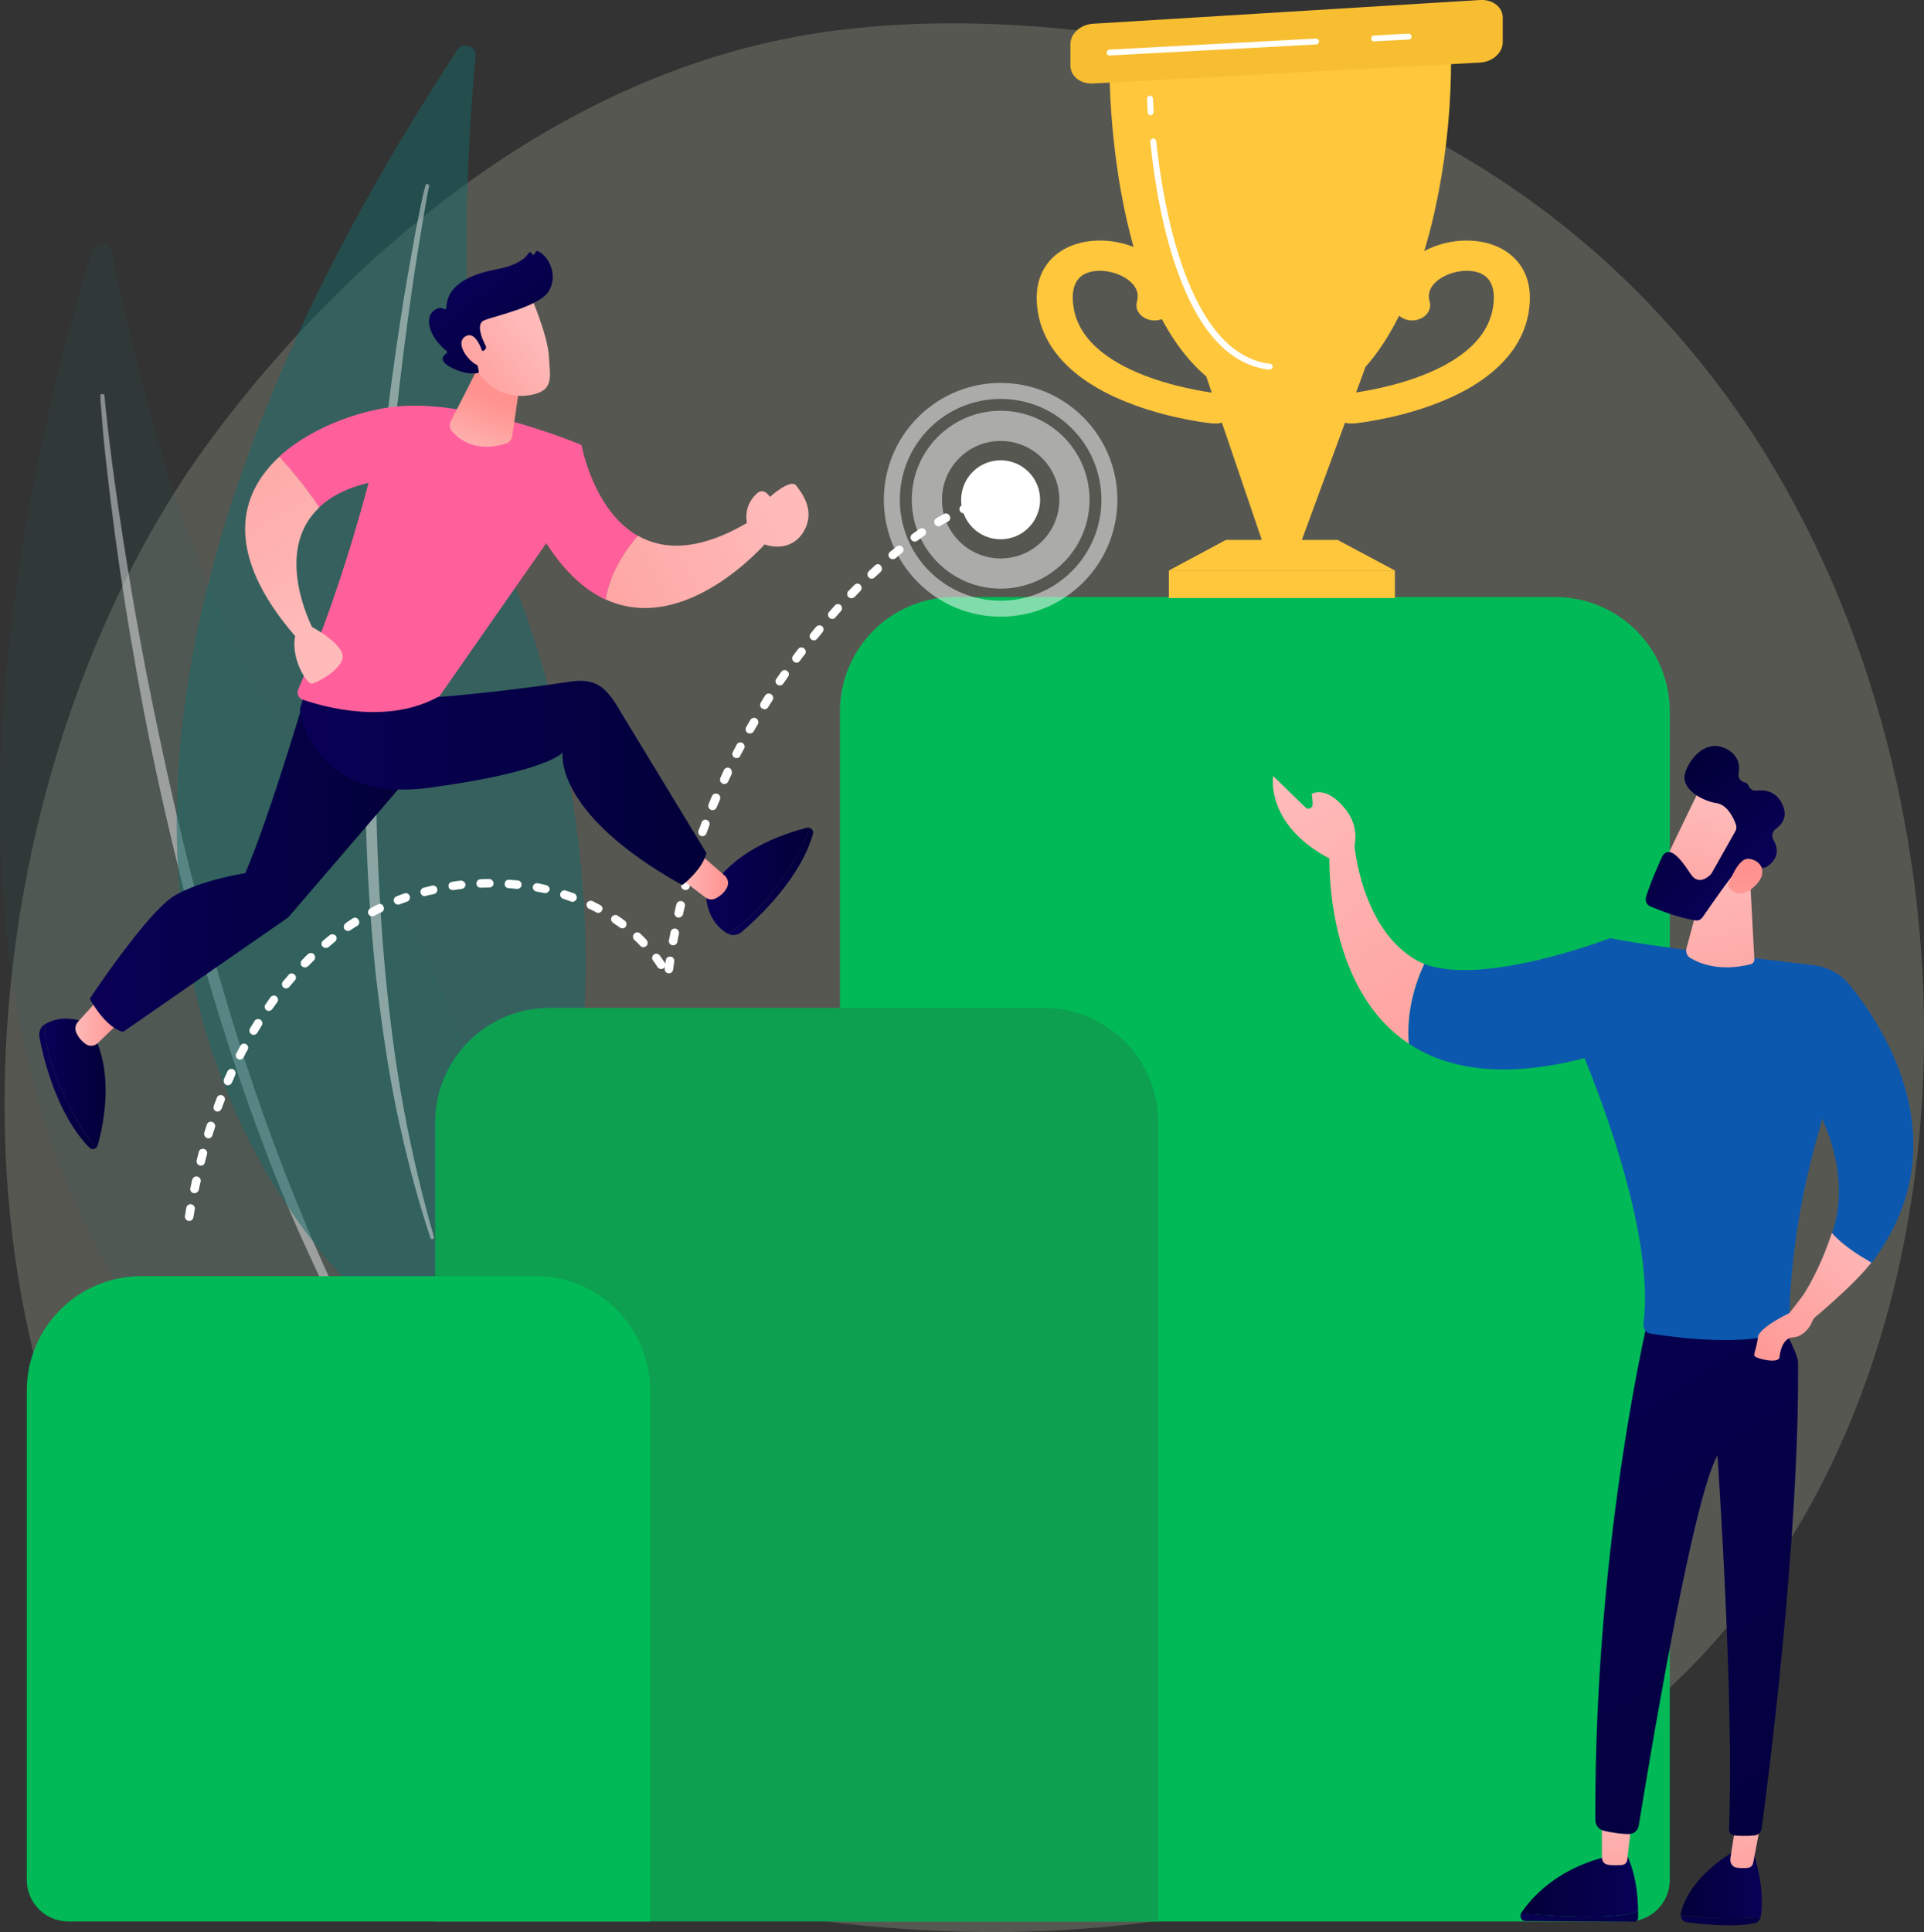 <svg width="482" height="484" viewBox="0 0 482 484" fill="none" xmlns="http://www.w3.org/2000/svg">
<rect x="0" y="0" width="482" height="484" fill="#333333" stroke="none"/>
<g clip-path="url(#clip0)">
<path d="M424.141 417.028C411.604 429.928 400.42 437.526 391.827 443.239C308.187 499.138 212.6 482.999 183.052 477.521C135.376 468.626 95.116 462.383 60.566 431.106C-18.012 360.069 -14.186 211.871 45.851 120.043C52.973 109.205 112.951 20.262 208.715 7.716C211.069 7.422 212.835 7.245 214.366 7.068C229.198 5.478 321.019 -2.769 395.888 59.962C406.6 68.974 423.846 85.173 439.856 109.853C498.362 200.326 498.539 340.337 424.141 417.028Z" fill="#E6E8CE" fill-opacity="0.2"/>
<path d="M418.314 470.865C418.314 476.637 413.664 481.291 407.896 481.291H210.423V178.238C210.423 162.394 223.254 149.553 239.087 149.553H389.65C405.483 149.553 418.314 162.394 418.314 178.238V470.865Z" fill="#01BA57"/>
<path d="M22.956 62.79C23.721 60.198 27.488 60.375 28.018 63.026C33.08 88.707 48.501 155.679 77.401 192.846C124.43 253.398 151.505 347.759 114.777 392.643C114.718 392.643 -61.625 345.58 22.956 62.79Z" fill="#146A68" fill-opacity="0.1"/>
<path opacity="0.43" d="M25.134 99.074C25.134 99.898 25.193 100.605 25.252 101.312L25.429 103.492L25.782 107.85C26.017 110.737 26.37 113.623 26.665 116.509C27.312 122.281 28.018 127.995 28.784 133.767C30.314 145.253 32.139 156.68 34.199 168.107C36.2 179.534 38.495 190.903 41.085 202.212C43.675 213.521 46.383 224.771 49.502 235.963C55.682 258.346 63.04 280.375 71.927 301.816C76.519 312.477 81.345 323.02 86.76 333.269C92.293 343.459 98.238 353.473 104.889 362.956C105.007 363.192 105.301 363.192 105.536 363.074C105.713 362.956 105.772 362.662 105.654 362.426C99.415 352.707 93.647 342.694 88.467 332.386C83.229 322.078 78.579 311.534 74.223 300.873C69.868 290.212 65.924 279.315 62.275 268.359C58.566 257.403 55.388 246.33 52.21 235.197C45.971 212.932 40.968 190.372 36.494 167.695C34.316 156.327 32.374 144.959 30.608 133.532C29.725 127.818 28.901 122.105 28.136 116.391L27.077 107.791L26.606 103.492L26.37 101.312C26.311 100.605 26.253 99.84 26.194 99.251V99.133C26.194 98.897 25.958 98.662 25.723 98.721C25.311 98.603 25.134 98.838 25.134 99.074Z" fill="white"/>
<path d="M114.542 12.546C115.955 10.367 119.368 11.545 119.133 14.137C116.779 39.111 112.659 104.728 129.021 146.667C155.685 214.993 154.743 308.943 108.833 340.102C108.774 340.102 -40.141 248.803 114.542 12.546Z" fill="#146A68" fill-opacity="0.5"/>
<path opacity="0.43" d="M106.595 46.415C106.36 47.181 106.242 47.829 106.066 48.477L105.595 50.538L104.771 54.603C104.241 57.312 103.711 60.022 103.24 62.79C102.24 68.268 101.298 73.687 100.474 79.165C98.767 90.121 97.296 101.135 96.06 112.15C94.765 123.165 93.823 134.238 93.058 145.253C92.352 156.327 91.763 167.4 91.586 178.474C91.115 200.68 91.881 222.886 94.235 244.975C95.53 255.989 97.06 267.004 99.297 277.901C101.592 288.739 104.3 299.518 107.832 310.062C107.89 310.297 108.185 310.415 108.42 310.356C108.656 310.297 108.773 310.062 108.714 309.826C105.654 299.224 103.123 288.445 101.122 277.607C99.12 266.769 97.708 255.754 96.648 244.798C95.589 233.783 94.941 222.769 94.529 211.754C94.117 200.739 94.235 189.665 94.353 178.592C94.706 156.503 96.236 134.415 98.355 112.386C99.474 101.371 100.768 90.415 102.24 79.459C103.005 73.981 103.77 68.504 104.653 63.026L106.007 54.838L106.713 50.774L107.066 48.712C107.184 48.064 107.361 47.358 107.478 46.769V46.651C107.537 46.415 107.419 46.179 107.184 46.121C106.89 46.062 106.654 46.179 106.595 46.415Z" fill="white"/>
<path d="M290.119 481.291H109.009V281.141C109.009 265.296 121.84 252.455 137.673 252.455H261.513C277.347 252.455 290.178 265.296 290.178 281.141V481.291H290.119Z" fill="#0DA051"/>
<path d="M162.807 481.291H17.13C11.362 481.291 6.712 476.637 6.712 470.865V348.348C6.712 332.503 19.544 319.663 35.377 319.663H134.202C150.035 319.663 162.866 332.503 162.866 348.348V481.291H162.807Z" fill="#01BA57"/>
<path d="M325.669 136.535H316.546L302.184 94.302L342.091 91.888L325.669 136.535Z" fill="#FFC73C"/>
<path d="M277.935 15.845C277.876 19.438 277.876 89.178 313.31 100.546C348.684 111.856 364.694 52.836 363.458 10.779L277.935 15.845Z" fill="#FFC73C"/>
<path d="M349.449 142.897H292.826V149.789H349.449V142.897Z" fill="#FFC73C"/>
<path d="M349.449 142.897H292.826L307.129 135.24H335.087L349.449 142.897Z" fill="#FFC73C"/>
<path d="M273.815 5.949C270.695 6.126 268.164 8.423 268.164 11.074V16.434C268.164 19.084 270.695 21.087 273.815 20.91L370.815 15.668C373.935 15.492 376.466 13.194 376.466 10.603V4.418C376.466 1.767 373.935 -0.177 370.815 0L273.815 5.949Z" fill="#F7BE32"/>
<path d="M338.382 106.083C336.146 106.083 334.144 104.67 333.909 102.726C333.615 100.664 335.38 98.779 337.853 98.544C338.323 98.485 370.873 95.069 373.992 77.221C374.522 74.217 374.463 70.271 371.226 68.621C368.577 67.267 364.222 67.679 361.043 69.623C359.277 70.742 357.335 72.627 358.159 75.572C358.748 77.633 357.217 79.636 354.804 80.166C352.391 80.638 349.978 79.4 349.389 77.339C347.918 72.038 350.272 66.913 355.746 63.497C361.808 59.727 370.108 59.197 375.876 62.142C379.231 63.85 384.646 68.209 382.939 78.34C381.232 88.295 372.874 96.305 358.865 101.43C348.8 105.141 339.324 106.083 338.912 106.083C338.735 106.024 338.559 106.083 338.382 106.083Z" fill="#FFC73C"/>
<path d="M304.598 106.083C306.834 106.083 308.836 104.67 309.071 102.726C309.365 100.664 307.6 98.779 305.128 98.544C304.657 98.485 272.107 95.069 268.988 77.221C268.458 74.217 268.517 70.271 271.754 68.621C274.403 67.267 278.758 67.679 281.937 69.623C283.703 70.742 285.645 72.627 284.821 75.572C284.232 77.633 285.763 79.636 288.176 80.166C290.589 80.638 293.002 79.4 293.591 77.339C295.063 72.038 292.708 66.913 287.234 63.497C281.172 59.727 272.872 59.197 267.104 62.142C263.749 63.85 258.334 68.209 260.041 78.34C261.748 88.295 270.106 96.305 284.115 101.43C294.18 105.141 303.656 106.083 304.068 106.083C304.245 106.024 304.421 106.083 304.598 106.083Z" fill="#FFC73C"/>
<path d="M344.21 10.367C343.798 10.367 343.504 10.072 343.504 9.66C343.504 9.248 343.798 8.895 344.21 8.895L352.862 8.423C353.274 8.423 353.628 8.718 353.628 9.13C353.628 9.542 353.333 9.896 352.921 9.896L344.21 10.367C344.269 10.367 344.21 10.367 344.21 10.367Z" fill="white"/>
<path d="M277.935 13.901C277.523 13.901 277.228 13.607 277.228 13.194C277.228 12.782 277.523 12.428 277.935 12.428L329.672 9.66C330.084 9.66 330.437 9.955 330.437 10.367C330.437 10.779 330.143 11.133 329.731 11.133L277.935 13.901Z" fill="white"/>
<path d="M318.017 92.594H317.958C308.599 91.534 301.065 83.877 295.709 69.917C291.236 58.372 289.117 44.825 288.175 35.518C288.116 35.106 288.411 34.752 288.823 34.694C289.235 34.635 289.588 34.929 289.647 35.341C291.354 51.304 297.475 88.707 318.194 91.122C318.606 91.181 318.9 91.534 318.841 91.947C318.723 92.3 318.37 92.594 318.017 92.594Z" fill="white"/>
<path d="M288.236 28.862C287.824 28.862 287.53 28.568 287.53 28.155C287.412 26.035 287.353 24.798 287.353 24.739C287.353 24.327 287.647 23.973 288.059 23.973C288.471 23.973 288.825 24.268 288.825 24.68C288.825 24.68 288.883 25.917 289.001 28.038C289.001 28.509 288.648 28.862 288.236 28.862Z" fill="white"/>
<path d="M77.165 238.967C76.636 239.438 76.165 239.968 75.635 240.498C75.223 240.91 75.223 241.617 75.635 242.03C75.87 242.206 76.106 242.324 76.4 242.324C76.694 242.324 76.93 242.206 77.165 242.03C77.636 241.558 78.166 241.028 78.637 240.557C79.049 240.145 79.049 239.497 78.637 239.026C78.284 238.613 77.577 238.613 77.165 238.967Z" fill="white"/>
<path d="M54.152 278.372C54.27 278.431 54.388 278.431 54.505 278.431C54.917 278.431 55.329 278.137 55.506 277.725C55.741 277.077 55.977 276.429 56.271 275.722C56.507 275.192 56.212 274.544 55.682 274.367C55.153 274.131 54.505 274.426 54.329 274.956C54.093 275.604 53.799 276.311 53.564 276.959C53.328 277.548 53.564 278.137 54.152 278.372Z" fill="white"/>
<path d="M56.682 271.775C56.8 271.834 56.977 271.834 57.094 271.834C57.507 271.834 57.919 271.599 58.095 271.186C58.389 270.538 58.684 269.89 58.919 269.242C59.154 268.712 58.919 268.064 58.389 267.829C57.86 267.593 57.212 267.829 56.977 268.359C56.682 269.007 56.388 269.655 56.094 270.303C55.917 270.892 56.153 271.54 56.682 271.775Z" fill="white"/>
<path d="M48.501 298.87C48.56 298.87 48.619 298.87 48.737 298.87C49.208 298.87 49.678 298.517 49.796 298.046C49.914 297.339 50.091 296.691 50.267 295.984C50.385 295.395 50.032 294.865 49.443 294.688C48.855 294.571 48.325 294.924 48.148 295.513C47.972 296.22 47.854 296.927 47.677 297.633C47.56 298.164 47.913 298.753 48.501 298.87Z" fill="white"/>
<path d="M50.032 291.92C50.15 291.92 50.209 291.979 50.327 291.979C50.797 291.979 51.209 291.684 51.327 291.154C51.504 290.447 51.68 289.799 51.857 289.093C52.033 288.504 51.68 287.914 51.092 287.797C50.503 287.62 49.914 287.973 49.797 288.562C49.62 289.269 49.444 289.917 49.267 290.624C49.149 291.213 49.502 291.802 50.032 291.92Z" fill="white"/>
<path d="M59.626 265.296C59.802 265.355 59.92 265.414 60.096 265.414C60.508 265.414 60.862 265.178 61.038 264.825C61.333 264.177 61.686 263.588 62.039 262.94C62.333 262.41 62.098 261.762 61.627 261.526C61.097 261.232 60.45 261.468 60.214 261.939C59.861 262.587 59.567 263.235 59.214 263.824C58.919 264.413 59.155 265.002 59.626 265.296Z" fill="white"/>
<path d="M66.748 253.044C66.924 253.162 67.16 253.221 67.336 253.221C67.689 253.221 67.984 253.044 68.219 252.75C68.631 252.161 69.043 251.631 69.455 251.042C69.808 250.57 69.691 249.923 69.22 249.569C68.749 249.216 68.101 249.333 67.748 249.805C67.336 250.394 66.924 250.983 66.512 251.572C66.159 252.043 66.277 252.691 66.748 253.044Z" fill="white"/>
<path d="M71.691 247.567C71.986 247.567 72.28 247.449 72.515 247.154C72.986 246.624 73.398 246.094 73.869 245.564C74.281 245.093 74.222 244.445 73.751 244.091C73.28 243.679 72.633 243.738 72.28 244.209C71.809 244.739 71.338 245.328 70.867 245.858C70.514 246.33 70.573 246.978 70.985 247.331C71.161 247.508 71.456 247.567 71.691 247.567Z" fill="white"/>
<path d="M62.981 259.052C63.158 259.17 63.335 259.229 63.511 259.229C63.864 259.229 64.218 259.052 64.453 258.699C64.806 258.11 65.159 257.521 65.571 256.873C65.865 256.402 65.748 255.695 65.218 255.401C64.747 255.106 64.041 255.224 63.747 255.754C63.393 256.343 62.981 256.991 62.628 257.58C62.334 258.11 62.511 258.758 62.981 259.052Z" fill="white"/>
<path d="M51.914 285.087C52.032 285.146 52.15 285.146 52.209 285.146C52.679 285.146 53.092 284.852 53.209 284.38C53.445 283.732 53.621 283.026 53.857 282.378C54.033 281.848 53.739 281.2 53.15 281.023C52.621 280.846 51.973 281.141 51.797 281.73C51.561 282.437 51.385 283.085 51.149 283.791C51.031 284.322 51.385 284.911 51.914 285.087Z" fill="white"/>
<path d="M47.207 305.821C47.266 305.821 47.324 305.821 47.383 305.821C47.913 305.821 48.325 305.467 48.443 304.937C48.56 304.23 48.678 303.524 48.796 302.876C48.913 302.287 48.502 301.757 47.913 301.639C47.324 301.521 46.795 301.933 46.677 302.522C46.559 303.229 46.441 303.936 46.324 304.643C46.265 305.173 46.677 305.703 47.207 305.821Z" fill="white"/>
<path d="M82.582 234.255C81.994 234.726 81.464 235.138 80.934 235.609C80.463 235.963 80.404 236.67 80.817 237.082C81.052 237.318 81.346 237.435 81.641 237.435C81.876 237.435 82.111 237.376 82.347 237.2C82.877 236.729 83.406 236.316 83.936 235.845C84.407 235.492 84.466 234.785 84.113 234.372C83.701 233.96 82.994 233.901 82.582 234.255Z" fill="white"/>
<path d="M94.707 226.539C94.059 226.833 93.412 227.186 92.764 227.54C92.235 227.834 92.058 228.482 92.293 228.953C92.47 229.307 92.882 229.543 93.235 229.543C93.412 229.543 93.588 229.484 93.706 229.425C94.295 229.071 94.942 228.777 95.59 228.482C96.119 228.247 96.355 227.599 96.061 227.069C95.825 226.48 95.236 226.244 94.707 226.539Z" fill="white"/>
<path d="M214.073 146.49C213.543 147.02 213.072 147.492 212.543 148.022C212.131 148.434 212.131 149.141 212.543 149.553C212.778 149.73 213.014 149.848 213.308 149.848C213.602 149.848 213.838 149.73 214.073 149.553C214.544 149.023 215.074 148.552 215.544 148.022C215.957 147.609 215.957 146.961 215.544 146.49C215.132 146.078 214.485 146.078 214.073 146.49Z" fill="white"/>
<path d="M209.128 151.673C208.657 152.203 208.187 152.734 207.716 153.264C207.304 153.676 207.363 154.383 207.775 154.736C207.951 154.913 208.245 155.031 208.481 155.031C208.775 155.031 209.069 154.913 209.246 154.677C209.717 154.147 210.188 153.617 210.659 153.087C211.071 152.675 211.012 151.968 210.6 151.556C210.188 151.202 209.54 151.202 209.128 151.673Z" fill="white"/>
<path d="M204.42 157.034C203.949 157.564 203.478 158.153 203.066 158.683C202.713 159.154 202.772 159.802 203.243 160.156C203.42 160.332 203.655 160.391 203.89 160.391C204.185 160.391 204.479 160.273 204.714 159.979C205.185 159.449 205.597 158.919 206.068 158.33C206.421 157.858 206.362 157.21 205.95 156.857C205.48 156.504 204.832 156.563 204.42 157.034Z" fill="white"/>
<path d="M224.608 136.889C224.078 137.36 223.49 137.832 222.96 138.244C222.489 138.597 222.489 139.304 222.842 139.716C223.078 139.952 223.372 140.07 223.666 140.07C223.902 140.07 224.137 140.011 224.372 139.834C224.902 139.363 225.432 138.951 225.962 138.48C226.433 138.126 226.491 137.419 226.079 137.007C225.726 136.595 225.079 136.536 224.608 136.889Z" fill="white"/>
<path d="M219.254 141.601C218.724 142.073 218.194 142.544 217.665 143.074C217.253 143.486 217.194 144.134 217.606 144.605C217.841 144.841 218.077 144.959 218.371 144.959C218.606 144.959 218.901 144.841 219.077 144.664C219.607 144.193 220.137 143.722 220.608 143.251C221.02 142.838 221.079 142.19 220.667 141.719C220.313 141.189 219.666 141.189 219.254 141.601Z" fill="white"/>
<path d="M193.178 173.88C192.707 173.585 192.001 173.703 191.707 174.174C191.295 174.763 190.941 175.352 190.588 176C190.294 176.471 190.412 177.178 190.941 177.473C191.118 177.591 191.295 177.649 191.53 177.649C191.883 177.649 192.236 177.473 192.413 177.178C192.766 176.589 193.178 176 193.531 175.411C193.826 174.881 193.708 174.233 193.178 173.88Z" fill="white"/>
<path d="M189.471 179.947C188.941 179.652 188.293 179.829 187.999 180.3C187.646 180.889 187.293 181.537 186.94 182.126C186.645 182.656 186.822 183.304 187.352 183.599C187.528 183.716 187.705 183.716 187.881 183.716C188.235 183.716 188.588 183.54 188.823 183.186C189.176 182.597 189.529 181.949 189.883 181.36C190.118 180.889 189.941 180.241 189.471 179.947Z" fill="white"/>
<path d="M197.18 168.048C196.709 167.695 196.061 167.813 195.708 168.284C195.296 168.873 194.884 169.462 194.472 170.051C194.119 170.522 194.237 171.17 194.766 171.524C194.943 171.642 195.178 171.7 195.355 171.7C195.708 171.7 196.002 171.524 196.238 171.229C196.65 170.64 197.062 170.051 197.415 169.521C197.768 169.05 197.709 168.402 197.18 168.048Z" fill="white"/>
<path d="M201.418 162.394C200.947 162.04 200.299 162.099 199.946 162.57C199.534 163.159 199.063 163.69 198.651 164.279C198.298 164.75 198.416 165.398 198.887 165.751C199.063 165.869 199.299 165.987 199.534 165.987C199.829 165.987 200.182 165.869 200.358 165.574C200.77 164.985 201.182 164.455 201.653 163.866C202.006 163.395 201.889 162.747 201.418 162.394Z" fill="white"/>
<path d="M185.997 186.072C185.467 185.778 184.819 186.013 184.584 186.485C184.231 187.133 183.936 187.722 183.583 188.37C183.289 188.9 183.524 189.548 184.054 189.783C184.231 189.842 184.348 189.901 184.525 189.901C184.937 189.901 185.29 189.665 185.467 189.312C185.761 188.664 186.114 188.075 186.467 187.427C186.703 187.015 186.467 186.367 185.997 186.072Z" fill="white"/>
<path d="M243.032 125.757C242.385 125.992 241.679 126.287 241.031 126.522C240.502 126.758 240.207 127.347 240.443 127.936C240.619 128.348 241.031 128.584 241.443 128.584C241.561 128.584 241.738 128.584 241.855 128.525C242.503 128.23 243.15 127.995 243.798 127.759C244.327 127.583 244.622 126.935 244.445 126.405C244.21 125.874 243.562 125.58 243.032 125.757Z" fill="white"/>
<path d="M236.44 128.761C235.793 129.114 235.204 129.467 234.556 129.821C234.027 130.115 233.909 130.763 234.203 131.293C234.38 131.647 234.733 131.824 235.145 131.824C235.322 131.824 235.498 131.765 235.675 131.647C236.263 131.293 236.852 130.94 237.499 130.645C238.029 130.351 238.206 129.703 237.911 129.232C237.617 128.643 236.97 128.466 236.44 128.761Z" fill="white"/>
<path d="M250.094 123.93C249.564 123.989 249.035 124.107 248.564 124.225C248.387 124.284 248.152 124.284 247.975 124.343C247.387 124.461 247.033 125.05 247.151 125.639C247.269 126.11 247.681 126.463 248.211 126.463C248.27 126.463 248.387 126.463 248.446 126.463C248.623 126.404 248.799 126.404 249.035 126.345C249.506 126.228 249.976 126.169 250.506 126.11C251.095 126.051 251.507 125.462 251.389 124.873C251.212 124.225 250.683 123.872 250.094 123.93Z" fill="white"/>
<path d="M230.318 132.53C229.729 132.943 229.141 133.355 228.552 133.767C228.081 134.121 227.964 134.769 228.317 135.24C228.552 135.534 228.846 135.652 229.2 135.652C229.435 135.652 229.612 135.593 229.847 135.417C230.436 135.004 230.965 134.592 231.554 134.18C232.025 133.826 232.143 133.178 231.789 132.707C231.436 132.295 230.789 132.177 230.318 132.53Z" fill="white"/>
<path d="M122.546 220.177C121.84 220.177 121.074 220.177 120.368 220.236C119.78 220.236 119.309 220.766 119.368 221.355C119.368 221.944 119.838 222.356 120.427 222.356C120.427 222.356 120.427 222.356 120.486 222.356C121.192 222.356 121.898 222.298 122.605 222.298C123.193 222.298 123.664 221.826 123.664 221.237C123.605 220.648 123.135 220.177 122.546 220.177Z" fill="white"/>
<path d="M129.727 220.53C129.021 220.471 128.314 220.412 127.549 220.354C126.961 220.295 126.431 220.766 126.431 221.355C126.372 221.944 126.843 222.474 127.432 222.474C128.138 222.533 128.844 222.592 129.492 222.651C129.551 222.651 129.551 222.651 129.609 222.651C130.139 222.651 130.61 222.238 130.669 221.708C130.728 221.119 130.316 220.589 129.727 220.53Z" fill="white"/>
<path d="M136.851 221.709C136.144 221.532 135.438 221.414 134.732 221.237C134.143 221.12 133.614 221.532 133.496 222.062C133.378 222.651 133.79 223.181 134.32 223.299C135.026 223.417 135.674 223.593 136.38 223.711C136.439 223.711 136.556 223.711 136.615 223.711C137.086 223.711 137.557 223.358 137.675 222.887C137.793 222.415 137.439 221.885 136.851 221.709Z" fill="white"/>
<path d="M156.508 230.603C155.92 230.19 155.331 229.719 154.743 229.366C154.272 229.012 153.624 229.189 153.271 229.66C152.918 230.131 153.095 230.779 153.565 231.133C154.154 231.545 154.684 231.898 155.272 232.311C155.449 232.429 155.684 232.546 155.92 232.546C156.273 232.546 156.567 232.37 156.744 232.134C157.097 231.604 156.979 230.956 156.508 230.603Z" fill="white"/>
<path d="M150.387 226.715C149.739 226.362 149.092 226.067 148.444 225.714C147.914 225.478 147.267 225.714 147.032 226.185C146.796 226.715 147.032 227.363 147.502 227.599C148.15 227.893 148.738 228.188 149.386 228.541C149.563 228.6 149.739 228.659 149.857 228.659C150.21 228.659 150.622 228.482 150.799 228.07C151.093 227.658 150.916 227.01 150.387 226.715Z" fill="white"/>
<path d="M143.795 223.77C143.089 223.534 142.442 223.299 141.735 223.063C141.206 222.886 140.558 223.181 140.381 223.77C140.205 224.3 140.499 224.948 141.088 225.125C141.735 225.36 142.383 225.537 143.089 225.831C143.207 225.89 143.324 225.89 143.442 225.89C143.854 225.89 144.266 225.596 144.443 225.184C144.619 224.595 144.325 223.947 143.795 223.77Z" fill="white"/>
<path d="M88.409 230.014C88.056 230.249 87.761 230.426 87.408 230.662C87.114 230.838 86.878 231.015 86.584 231.251C86.113 231.604 85.996 232.252 86.29 232.723C86.525 233.018 86.82 233.195 87.173 233.195C87.408 233.195 87.585 233.136 87.761 233.018C88.056 232.841 88.291 232.664 88.585 232.488C88.88 232.252 89.233 232.075 89.527 231.899C89.998 231.604 90.175 230.897 89.821 230.426C89.527 229.837 88.88 229.719 88.409 230.014Z" fill="white"/>
<path d="M108.245 221.826C107.539 222.003 106.832 222.18 106.126 222.356C105.537 222.533 105.243 223.063 105.361 223.652C105.479 224.123 105.891 224.477 106.361 224.477C106.479 224.477 106.538 224.477 106.656 224.418C107.303 224.241 108.009 224.065 108.716 223.947C109.304 223.829 109.658 223.24 109.54 222.651C109.422 222.062 108.834 221.708 108.245 221.826Z" fill="white"/>
<path d="M101.356 223.77C100.649 224.006 100.002 224.241 99.296 224.536C98.766 224.771 98.472 225.36 98.707 225.89C98.884 226.303 99.296 226.597 99.708 226.597C99.825 226.597 99.943 226.597 100.061 226.538C100.708 226.303 101.356 226.067 102.003 225.832C102.533 225.655 102.827 225.007 102.651 224.477C102.474 223.888 101.885 223.593 101.356 223.77Z" fill="white"/>
<path d="M115.365 220.589C114.659 220.648 113.953 220.766 113.246 220.884C112.658 220.943 112.246 221.532 112.363 222.062C112.422 222.592 112.893 222.945 113.423 222.945C113.482 222.945 113.541 222.945 113.599 222.945C114.306 222.827 114.953 222.769 115.66 222.651C116.248 222.592 116.66 222.062 116.601 221.473C116.484 220.943 115.954 220.53 115.365 220.589Z" fill="white"/>
<path d="M172.577 218.822C171.988 218.645 171.4 218.999 171.282 219.529C171.106 220.236 170.87 220.884 170.694 221.591C170.517 222.18 170.87 222.769 171.459 222.886C171.576 222.886 171.635 222.945 171.753 222.945C172.224 222.945 172.636 222.651 172.754 222.18C172.93 221.473 173.107 220.825 173.342 220.118C173.46 219.588 173.107 218.999 172.577 218.822Z" fill="white"/>
<path d="M174.696 212.048C174.166 211.872 173.519 212.166 173.342 212.696C173.107 213.403 172.872 214.051 172.695 214.758C172.518 215.347 172.813 215.936 173.401 216.113C173.519 216.172 173.637 216.172 173.696 216.172C174.166 216.172 174.578 215.877 174.696 215.406C174.932 214.758 175.108 214.051 175.344 213.403C175.579 212.873 175.226 212.284 174.696 212.048Z" fill="white"/>
<path d="M177.11 205.392C176.58 205.157 175.933 205.451 175.756 206.04C175.521 206.688 175.285 207.395 174.991 208.043C174.814 208.573 175.05 209.221 175.638 209.398C175.756 209.457 175.874 209.457 175.992 209.457C176.404 209.457 176.816 209.162 176.992 208.75C177.228 208.102 177.463 207.454 177.698 206.747C177.934 206.217 177.64 205.628 177.11 205.392Z" fill="white"/>
<path d="M179.759 198.854C179.229 198.619 178.582 198.854 178.346 199.443C178.052 200.091 177.817 200.739 177.522 201.446C177.287 201.976 177.581 202.624 178.111 202.86C178.229 202.919 178.405 202.919 178.523 202.919C178.935 202.919 179.347 202.683 179.523 202.271C179.818 201.623 180.053 200.975 180.348 200.327C180.583 199.679 180.348 199.09 179.759 198.854Z" fill="white"/>
<path d="M182.761 192.375C182.231 192.139 181.583 192.375 181.348 192.905C181.054 193.553 180.759 194.201 180.465 194.849C180.23 195.379 180.465 196.027 180.995 196.263C181.112 196.321 181.289 196.38 181.466 196.38C181.878 196.38 182.231 196.145 182.407 195.791C182.702 195.143 182.996 194.495 183.29 193.906C183.467 193.317 183.29 192.669 182.761 192.375Z" fill="white"/>
<path d="M169.223 232.605C168.635 232.488 168.105 232.9 167.987 233.43C167.87 234.137 167.752 234.844 167.575 235.55C167.458 236.14 167.87 236.67 168.458 236.787C168.517 236.787 168.576 236.787 168.635 236.787C169.165 236.787 169.577 236.434 169.694 235.904C169.812 235.197 169.93 234.49 170.106 233.842C170.165 233.253 169.812 232.723 169.223 232.605Z" fill="white"/>
<path d="M167.986 239.615C167.397 239.556 166.867 239.909 166.808 240.498C166.749 240.793 166.691 241.146 166.691 241.441C166.691 241.323 166.632 241.205 166.514 241.087C166.102 240.498 165.69 239.909 165.278 239.32C164.925 238.849 164.277 238.731 163.807 239.085C163.336 239.438 163.218 240.086 163.571 240.557C163.983 241.087 164.395 241.676 164.748 242.265C165.101 242.736 165.749 242.854 166.22 242.56C166.396 242.442 166.514 242.324 166.573 242.147C166.573 242.324 166.514 242.501 166.514 242.619C166.455 243.208 166.867 243.738 167.456 243.797C167.515 243.797 167.574 243.797 167.574 243.797C168.103 243.797 168.574 243.384 168.633 242.854C168.751 242.147 168.81 241.441 168.927 240.734C168.986 240.204 168.574 239.674 167.986 239.615Z" fill="white"/>
<path d="M160.393 233.842C159.981 233.43 159.274 233.43 158.862 233.901C158.45 234.313 158.509 235.02 158.921 235.433C159.451 235.904 159.922 236.375 160.393 236.905C160.628 237.141 160.864 237.259 161.158 237.259C161.452 237.259 161.688 237.141 161.923 236.964C162.335 236.552 162.335 235.904 161.982 235.433C161.452 234.844 160.923 234.372 160.393 233.842Z" fill="white"/>
<path d="M170.752 225.714C170.164 225.596 169.634 225.949 169.458 226.479C169.281 227.186 169.104 227.893 168.987 228.541C168.869 229.13 169.222 229.66 169.811 229.837C169.87 229.837 169.987 229.837 170.046 229.837C170.517 229.837 170.988 229.484 171.106 229.012C171.282 228.305 171.4 227.658 171.577 226.951C171.694 226.421 171.341 225.832 170.752 225.714Z" fill="white"/>
<path d="M257.667 132.188C261.529 128.324 261.529 122.059 257.667 118.194C253.805 114.33 247.544 114.33 243.683 118.194C239.821 122.059 239.821 128.324 243.683 132.188C247.544 136.053 253.805 136.053 257.667 132.188Z" fill="white"/>
<path opacity="0.5" d="M250.685 143.663C260.892 143.663 269.166 135.382 269.166 125.168C269.166 114.953 260.892 106.672 250.685 106.672C240.477 106.672 232.203 114.953 232.203 125.168C232.203 135.382 240.477 143.663 250.685 143.663Z" stroke="white" stroke-width="7.563" stroke-miterlimit="10"/>
<path opacity="0.5" d="M269.945 144.475C280.587 133.825 280.587 116.558 269.945 105.907C259.303 95.257 242.048 95.257 231.405 105.907C220.763 116.558 220.763 133.825 231.405 144.475C242.048 155.125 259.303 155.125 269.945 144.475Z" stroke="white" stroke-width="4" stroke-miterlimit="10"/>
<path d="M145.678 111.443L133.494 130.174C139.145 141.189 145.443 147.315 151.741 150.201C152.859 143.309 156.862 137.655 159.805 134.238C148.562 127.818 145.678 111.443 145.678 111.443Z" fill="#FF609B"/>
<path d="M187.41 130.822C174.99 138.185 166.044 137.772 159.804 134.179C156.862 137.596 152.859 143.25 151.741 150.142C171.694 159.331 191.706 136.182 191.706 136.182L187.41 130.822Z" fill="url(#paint0_linear)"/>
<path d="M188.117 134.003C188.117 134.003 184.762 128.113 189.589 123.636C189.589 123.636 191.119 121.869 192.885 124.461C192.885 124.461 198.064 119.748 199.477 121.633C200.89 123.518 204.657 128.23 201.007 133.649C197.24 139.127 189.765 136.653 188.117 134.003Z" fill="url(#paint1_linear)"/>
<path d="M11.244 256.519C10.185 257.167 9.596 258.522 9.89 259.877C10.891 265.178 14.246 279.138 22.369 287.443C22.898 287.973 23.663 287.914 24.134 287.443C22.074 285.323 19.543 281.671 16.541 275.427C11.95 265.885 11.126 259.995 11.244 256.519Z" fill="url(#paint2_linear)"/>
<path d="M21.722 256.343C21.722 256.343 16.483 253.515 11.304 256.519C11.304 256.519 11.304 256.519 11.245 256.519C11.127 259.995 11.951 265.885 16.542 275.427C19.544 281.612 22.075 285.323 24.135 287.443C24.312 287.266 24.429 287.09 24.488 286.854C25.96 281.553 29.197 266.886 21.722 256.343Z" fill="url(#paint3_linear)"/>
<path d="M29.256 256.696L24.547 261.231C23.723 262.056 22.428 262.174 21.486 261.526C20.662 260.937 19.721 260.053 19.073 258.581C18.72 257.697 18.896 256.637 19.544 255.93L24.253 250.747C25.371 249.51 27.372 249.687 28.255 251.159L29.727 253.633C30.256 254.575 30.08 255.871 29.256 256.696Z" fill="url(#paint4_linear)"/>
<path d="M182.289 233.842C183.407 234.49 184.878 234.254 185.879 233.371C189.999 229.895 200.476 220.059 203.655 208.926C203.89 208.219 203.419 207.513 202.772 207.395C201.948 210.222 200.005 214.286 196.062 219.941C190.058 228.6 185.408 232.252 182.289 233.842Z" fill="url(#paint5_linear)"/>
<path d="M176.935 224.83C176.935 224.83 177.052 230.779 182.232 233.842C182.232 233.842 182.232 233.842 182.291 233.842C185.41 232.252 190.06 228.6 196.123 219.882C200.066 214.227 201.95 210.222 202.833 207.336C202.597 207.277 202.421 207.277 202.126 207.336C196.77 208.691 182.408 213.167 176.935 224.83Z" fill="url(#paint6_linear)"/>
<path d="M176.579 214.993L181.523 219.293C182.406 220.059 182.641 221.296 182.112 222.356C181.641 223.239 180.817 224.241 179.345 225.007C178.462 225.478 177.462 225.36 176.697 224.771L171.105 220.53C169.751 219.529 169.81 217.526 171.164 216.525L173.518 214.816C174.401 214.169 175.696 214.227 176.579 214.993Z" fill="url(#paint7_linear)"/>
<path d="M77.342 171.347C77.342 171.347 67.689 204.273 61.45 218.704C61.45 218.704 50.561 220.354 43.792 224.3C37.024 228.246 22.485 250.158 22.485 250.158C22.485 250.158 26.311 257.403 30.843 258.463L72.222 229.778L105.242 191.315L103.653 173.467L77.342 171.347Z" fill="url(#paint8_linear)"/>
<path d="M77.933 168.637L75.108 177.649C75.108 177.649 77.698 201.269 107.48 197.323C137.263 193.317 140.971 188.487 140.971 188.487C140.971 188.487 138.382 203.566 170.931 221.708C170.931 221.708 175.875 217.997 176.993 213.697L154.156 176.118C150.977 171.17 148.035 169.874 142.266 170.817C129.435 172.819 105.479 175.411 101.83 174.822L77.933 168.637Z" fill="url(#paint9_linear)"/>
<path d="M101.181 101.665C92.528 102.078 78.814 106.26 69.927 114.388C72.634 117.392 76.813 122.281 79.933 127.111C82.699 124.46 86.701 122.281 92.352 120.926C87.467 139.186 81.698 156.562 74.694 172.701C74.282 173.703 74.753 174.881 75.812 175.234C81.228 177.119 97.296 181.655 110.128 174.351L138.615 133.531C141.676 129.114 143.677 124.107 144.501 118.806L145.62 111.443C145.679 111.443 120.075 100.664 101.181 101.665Z" fill="#FF609B"/>
<path d="M85.644 163.454C84.408 160.744 80.17 158.153 78.169 157.034C76.403 153.382 69.399 137.066 79.993 127.111C76.874 122.281 72.695 117.392 69.987 114.388C59.746 123.813 56.038 138.597 73.931 159.331C72.93 164.455 76.167 170.345 77.874 171.229C78.639 171.523 87.292 167.106 85.644 163.454Z" fill="url(#paint10_linear)"/>
<path d="M120.427 90.827L112.952 105.435C112.481 106.319 112.658 107.379 113.305 108.145C115.13 110.147 119.368 113.446 126.784 111.09C127.608 110.854 128.197 110.088 128.315 109.264L130.257 96.011L120.427 90.827Z" fill="url(#paint11_linear)"/>
<path d="M132.85 73.864C132.85 73.864 137.205 83.877 137.5 89.178C137.794 94.421 138.912 97.896 132.85 98.956C126.787 100.016 121.608 96.953 118.841 91.711C118.841 91.711 114.486 83.641 115.486 80.284C116.428 76.985 132.85 73.864 132.85 73.864Z" fill="url(#paint12_linear)"/>
<path d="M120.9 87.941L121.254 87.764C121.666 87.588 121.901 87.058 121.666 86.586C120.783 84.937 119.135 81.108 121.312 80.225C124.079 79.106 135.144 76.809 137.499 72.921C139.794 69.151 137.734 64.262 134.732 62.908C134.556 62.79 134.261 62.908 134.203 63.084L133.967 63.556C133.791 63.909 133.32 63.85 133.202 63.497C133.084 63.143 132.672 63.084 132.437 63.379C131.731 64.557 129.729 66.442 124.432 67.443C116.898 68.857 111.954 71.861 111.836 77.044C111.836 77.398 111.483 77.574 111.189 77.398C110.659 77.044 109.776 76.926 108.54 77.928C106.48 79.636 107.304 84.171 111.836 87.882C112.071 88.059 112.071 88.412 111.836 88.53C111.012 89.06 109.776 90.356 112.954 92.005C116.25 93.772 118.664 93.596 119.605 93.478C119.841 93.419 120.017 93.183 119.959 93.007L118.958 88.412C118.899 88.177 119.076 87.882 119.37 87.882H120.9V87.941Z" fill="url(#paint13_linear)"/>
<path d="M121.078 88.883C121.078 88.883 119.43 82.463 116.546 84.289C113.661 86.115 118.017 91.475 120.371 91.711L121.078 88.883Z" fill="url(#paint14_linear)"/>
<path d="M421.02 479.7C421.02 479.523 421.02 479.347 421.079 479.229C423.375 469.569 434.734 463.561 434.734 463.561L439.267 463.914C441.856 472.396 441.503 477.639 441.091 479.995C441.091 480.054 441.032 480.112 441.032 480.171C437.383 480.525 429.673 480.76 421.02 479.7Z" fill="url(#paint15_linear)"/>
<path d="M441.092 480.171C440.916 480.937 440.327 481.526 439.68 481.703C434.382 482.881 425.965 481.938 422.434 481.467C421.669 481.349 421.08 480.584 421.08 479.759C429.674 480.76 437.384 480.525 441.092 480.171Z" fill="url(#paint16_linear)"/>
<path d="M441.092 456.787L439.209 466.565C439.091 467.272 438.561 467.802 437.914 467.861C437.148 467.92 436.03 467.979 434.971 467.802C433.97 467.625 433.323 466.565 433.499 465.446L434.853 456.787H441.092Z" fill="url(#paint17_linear)"/>
<path d="M401.481 480.054C406.484 479.877 409.015 479.288 410.368 478.699C410.368 479.229 410.368 479.759 410.368 480.289C410.368 480.878 409.956 481.35 409.427 481.35L382.057 481.173C381.174 481.173 380.644 480.113 381.056 479.229C384.647 479.582 393.829 480.289 401.481 480.054Z" fill="url(#paint18_linear)"/>
<path d="M381.055 479.288C381.114 479.229 381.114 479.111 381.173 479.052C383.586 475.459 389.767 468.332 401.892 465.21L407.719 465.033C407.719 465.033 410.309 469.805 410.367 478.699C409.014 479.288 406.483 479.877 401.48 480.054C393.828 480.289 384.646 479.582 381.055 479.288Z" fill="url(#paint19_linear)"/>
<path d="M408.837 455.668C408.778 456.139 407.954 463.149 407.66 465.858C407.601 466.506 407.13 466.977 406.6 467.095C405.599 467.213 404.01 467.331 402.598 467.036C401.832 466.86 401.303 466.094 401.303 465.21V454.196L408.837 455.668Z" fill="url(#paint20_linear)"/>
<path d="M413.486 327.674C413.486 327.674 399.419 384.455 399.654 455.845C399.654 457.141 400.537 458.26 401.714 458.555C403.48 458.967 406.07 459.438 408.247 459.379C409.425 459.32 410.366 458.437 410.543 457.259C412.544 445.007 423.845 375.797 430.261 364.546C430.261 364.546 434.499 426.158 433.145 458.142C433.086 458.908 433.675 459.615 434.381 459.733C435.499 459.85 437.324 459.968 439.62 459.733C440.502 459.615 441.209 458.908 441.326 458.024C442.739 447.658 450.803 385.751 450.45 341.221C450.45 338.688 444.211 327.791 444.211 327.791H413.486V327.674Z" fill="url(#paint21_linear)"/>
<path d="M391.946 251.218C394.418 244.562 399.303 240.262 403.482 235.02C419.139 238.024 444.095 240.38 454.808 241.853C458.163 242.324 461.223 244.032 463.401 246.742C472.112 257.462 491.3 286.854 468.757 316.482C465.873 314.774 461.753 312.064 458.987 308.884C461.459 301.403 461.694 291.861 456.456 280.139C456.279 281.082 456.044 281.965 455.808 282.908C448.627 307.175 448.215 327.32 448.215 331.973C448.215 332.621 447.862 333.151 447.332 333.387C437.856 337.451 419.61 335.036 413.429 334.035C412.311 333.858 411.546 332.739 411.722 331.561C414.724 308.412 399.303 270.361 395.183 260.819C394.594 259.406 393.535 258.286 392.24 257.697C391.593 257.403 390.945 257.05 390.298 256.755C390.71 254.811 391.298 252.985 391.946 251.218Z" fill="#0C58AE"/>
<path d="M438.385 219.529L439.503 240.204C439.562 240.793 439.15 241.382 438.62 241.499C436.148 242.147 429.32 243.502 423.376 239.909C422.61 239.438 422.257 238.437 422.493 237.553L427.496 218.94L438.385 219.529Z" fill="url(#paint22_linear)"/>
<path d="M426.199 196.911C425.964 197.146 415.545 218.881 415.545 218.881L427.376 224.948L440.149 205.923C440.09 205.923 430.437 192.67 426.199 196.911Z" fill="url(#paint23_linear)"/>
<path d="M434.852 206.453C435.088 207.042 435.029 207.69 434.734 208.22L428.849 218.646C428.731 218.822 428.672 218.94 428.554 219.058C427.848 219.765 425.435 221.767 423.61 218.999C422.021 216.643 420.549 214.522 418.96 213.639C418.018 213.109 416.9 213.521 416.429 214.522C415.487 216.584 413.604 220.707 412.368 224.654C412.074 225.655 412.544 226.715 413.486 227.069C415.899 228.07 420.608 229.955 424.787 230.544C425.494 230.662 426.141 230.308 426.553 229.719C428.378 227.069 433.44 219.765 435.205 217.939C436.795 216.231 439.796 216.878 441.15 217.291C441.68 217.467 442.21 217.35 442.68 217.055C444.034 216.172 446.389 213.992 444.27 210.34C443.74 209.457 444.034 208.22 444.858 207.631C446.389 206.571 448.037 204.568 446.448 201.328C444.858 198.089 442.033 197.794 440.091 198.03C439.208 198.148 438.384 197.676 438.031 196.793C437.913 196.439 437.619 196.086 437.03 195.968C436.029 195.733 435.323 194.79 435.559 193.671C435.912 191.845 435.617 189.43 432.851 187.781C427.73 184.777 423.316 189.666 422.139 193.73C421.02 197.794 426.73 200.739 430.261 201.21C432.851 201.799 434.264 204.862 434.852 206.453Z" fill="url(#paint24_linear)"/>
<path d="M432.909 221.885C432.909 221.885 435.204 214.817 438.088 215.111C440.972 215.347 443.268 218.41 439.678 221.885C435.204 226.185 432.909 221.885 432.909 221.885Z" fill="url(#paint25_linear)"/>
<path d="M356.807 241.441C371.699 247.213 403.424 234.961 403.424 234.961L405.602 262.469C380.174 271.009 363.635 268.536 352.922 261.408C352.275 253.28 354.571 246.212 356.807 241.441Z" fill="#0C58AE"/>
<path d="M333.086 213.05L339.325 211.754C339.325 211.754 341.032 232.782 354.923 240.557C355.511 240.91 356.159 241.205 356.806 241.44C354.57 246.211 352.274 253.28 352.921 261.408C331.085 246.918 333.086 213.05 333.086 213.05Z" fill="url(#paint26_linear)"/>
<path d="M339.031 213.58L339.325 211.754C339.325 211.754 340.62 207.277 337.206 202.859C332.203 196.498 328.613 198.854 328.613 198.854C328.613 198.854 328.848 200.209 328.848 201.446C328.848 202.447 327.73 202.918 327.082 202.27L318.96 194.378C318.96 194.378 316.723 206.924 334.087 215.582L339.031 213.58Z" fill="url(#paint27_linear)"/>
<path d="M458.927 308.825C461.812 312.123 465.814 314.479 468.816 316.247C464.284 322.137 453.277 331.149 453.277 331.149L448.274 328.969C448.274 328.911 454.042 323.433 458.927 308.825Z" fill="url(#paint28_linear)"/>
<path d="M451.745 324.434L448.272 328.911C448.272 328.911 440.621 332.504 440.385 334.977C440.15 337.451 439.208 339.16 439.561 339.69C439.973 340.279 445.624 341.751 445.8 339.925C445.977 338.099 446.801 335.095 449.214 334.977C451.569 334.86 453.511 332.562 454.041 330.854L457.513 324.905L451.745 324.434Z" fill="url(#paint29_linear)"/>
</g>
<defs>
<linearGradient id="paint0_linear" x1="196.534" y1="127.436" x2="105.16" y2="171.668" gradientUnits="userSpaceOnUse">
<stop stop-color="#FEBBBA"/>
<stop offset="1" stop-color="#FF928E"/>
</linearGradient>
<linearGradient id="paint1_linear" x1="196.971" y1="128.336" x2="105.598" y2="172.568" gradientUnits="userSpaceOnUse">
<stop stop-color="#FEBBBA"/>
<stop offset="1" stop-color="#FF928E"/>
</linearGradient>
<linearGradient id="paint2_linear" x1="9.811" y1="272.191" x2="24.112" y2="272.191" gradientUnits="userSpaceOnUse">
<stop stop-color="#090056"/>
<stop offset="1" stop-color="#020039"/>
</linearGradient>
<linearGradient id="paint3_linear" x1="11.24" y1="271.291" x2="26.458" y2="271.291" gradientUnits="userSpaceOnUse">
<stop stop-color="#090056"/>
<stop offset="1" stop-color="#020039"/>
</linearGradient>
<linearGradient id="paint4_linear" x1="18.837" y1="255.892" x2="30.028" y2="255.892" gradientUnits="userSpaceOnUse">
<stop stop-color="#FEBBBA"/>
<stop offset="1" stop-color="#FF928E"/>
</linearGradient>
<linearGradient id="paint5_linear" x1="182.291" y1="220.807" x2="203.729" y2="220.807" gradientUnits="userSpaceOnUse">
<stop stop-color="#090056"/>
<stop offset="1" stop-color="#020039"/>
</linearGradient>
<linearGradient id="paint6_linear" x1="176.949" y1="220.606" x2="202.8" y2="220.606" gradientUnits="userSpaceOnUse">
<stop stop-color="#090056"/>
<stop offset="1" stop-color="#020039"/>
</linearGradient>
<linearGradient id="paint7_linear" x1="170.094" y1="219.857" x2="182.389" y2="219.857" gradientUnits="userSpaceOnUse">
<stop stop-color="#FEBBBA"/>
<stop offset="1" stop-color="#FF928E"/>
</linearGradient>
<linearGradient id="paint8_linear" x1="22.461" y1="214.925" x2="105.296" y2="214.925" gradientUnits="userSpaceOnUse">
<stop stop-color="#090056"/>
<stop offset="1" stop-color="#020039"/>
</linearGradient>
<linearGradient id="paint9_linear" x1="75.09" y1="195.188" x2="176.949" y2="195.188" gradientUnits="userSpaceOnUse">
<stop stop-color="#090056"/>
<stop offset="1" stop-color="#020039"/>
</linearGradient>
<linearGradient id="paint10_linear" x1="83.171" y1="157.329" x2="28.744" y2="61.203" gradientUnits="userSpaceOnUse">
<stop stop-color="#FEBBBA"/>
<stop offset="1" stop-color="#FF928E"/>
</linearGradient>
<linearGradient id="paint11_linear" x1="117.536" y1="116.177" x2="123.233" y2="99.942" gradientUnits="userSpaceOnUse">
<stop stop-color="#FEBBBA"/>
<stop offset="1" stop-color="#FF928E"/>
</linearGradient>
<linearGradient id="paint12_linear" x1="133.743" y1="82.701" x2="108.764" y2="101.8" gradientUnits="userSpaceOnUse">
<stop stop-color="#FEBBBA"/>
<stop offset="1" stop-color="#FF928E"/>
</linearGradient>
<linearGradient id="paint13_linear" x1="116.167" y1="67.565" x2="139.44" y2="97.507" gradientUnits="userSpaceOnUse">
<stop stop-color="#090056"/>
<stop offset="1" stop-color="#020039"/>
</linearGradient>
<linearGradient id="paint14_linear" x1="130.646" y1="78.651" x2="105.667" y2="97.75" gradientUnits="userSpaceOnUse">
<stop stop-color="#FEBBBA"/>
<stop offset="1" stop-color="#FF928E"/>
</linearGradient>
<linearGradient id="paint15_linear" x1="441.408" y1="472.013" x2="421.043" y2="472.013" gradientUnits="userSpaceOnUse">
<stop stop-color="#090056"/>
<stop offset="1" stop-color="#020039"/>
</linearGradient>
<linearGradient id="paint16_linear" x1="390.302" y1="448.37" x2="464.643" y2="506.701" gradientUnits="userSpaceOnUse">
<stop stop-color="#090056"/>
<stop offset="1" stop-color="#020039"/>
</linearGradient>
<linearGradient id="paint17_linear" x1="435.657" y1="447.434" x2="439.782" y2="483.407" gradientUnits="userSpaceOnUse">
<stop stop-color="#FEBBBA"/>
<stop offset="1" stop-color="#FF928E"/>
</linearGradient>
<linearGradient id="paint18_linear" x1="377.227" y1="465.164" x2="451.549" y2="523.478" gradientUnits="userSpaceOnUse">
<stop stop-color="#090056"/>
<stop offset="1" stop-color="#020039"/>
</linearGradient>
<linearGradient id="paint19_linear" x1="410.399" y1="472.588" x2="381.084" y2="472.588" gradientUnits="userSpaceOnUse">
<stop stop-color="#090056"/>
<stop offset="1" stop-color="#020039"/>
</linearGradient>
<linearGradient id="paint20_linear" x1="404.001" y1="451.287" x2="408.123" y2="487.233" gradientUnits="userSpaceOnUse">
<stop stop-color="#FEBBBA"/>
<stop offset="1" stop-color="#FF928E"/>
</linearGradient>
<linearGradient id="paint21_linear" x1="354.328" y1="287.074" x2="485.523" y2="490.504" gradientUnits="userSpaceOnUse">
<stop stop-color="#090056"/>
<stop offset="1" stop-color="#020039"/>
</linearGradient>
<linearGradient id="paint22_linear" x1="426.903" y1="213.936" x2="443.756" y2="286.712" gradientUnits="userSpaceOnUse">
<stop stop-color="#FEBBBA"/>
<stop offset="1" stop-color="#FF928E"/>
</linearGradient>
<linearGradient id="paint23_linear" x1="429.721" y1="201.026" x2="421.948" y2="246.734" gradientUnits="userSpaceOnUse">
<stop stop-color="#FEBBBA"/>
<stop offset="1" stop-color="#FF928E"/>
</linearGradient>
<linearGradient id="paint24_linear" x1="437.398" y1="222.221" x2="415.029" y2="198.476" gradientUnits="userSpaceOnUse">
<stop stop-color="#090056"/>
<stop offset="1" stop-color="#020039"/>
</linearGradient>
<linearGradient id="paint25_linear" x1="435.888" y1="250.917" x2="437.27" y2="218.822" gradientUnits="userSpaceOnUse">
<stop stop-color="#FEBBBA"/>
<stop offset="1" stop-color="#FF928E"/>
</linearGradient>
<linearGradient id="paint26_linear" x1="319.904" y1="197.584" x2="388.024" y2="306.68" gradientUnits="userSpaceOnUse">
<stop stop-color="#FEBBBA"/>
<stop offset="1" stop-color="#FF928E"/>
</linearGradient>
<linearGradient id="paint27_linear" x1="323.931" y1="195.07" x2="392.052" y2="304.166" gradientUnits="userSpaceOnUse">
<stop stop-color="#FEBBBA"/>
<stop offset="1" stop-color="#FF928E"/>
</linearGradient>
<linearGradient id="paint28_linear" x1="468.961" y1="306.322" x2="434.47" y2="348.524" gradientUnits="userSpaceOnUse">
<stop stop-color="#FEBBBA"/>
<stop offset="1" stop-color="#FF928E"/>
</linearGradient>
<linearGradient id="paint29_linear" x1="468.603" y1="306.81" x2="434.958" y2="347.977" gradientUnits="userSpaceOnUse">
<stop stop-color="#FEBBBA"/>
<stop offset="1" stop-color="#FF928E"/>
</linearGradient>
<clipPath id="clip0">
<rect width="482" height="484" fill="white"/>
</clipPath>
</defs>
</svg>
